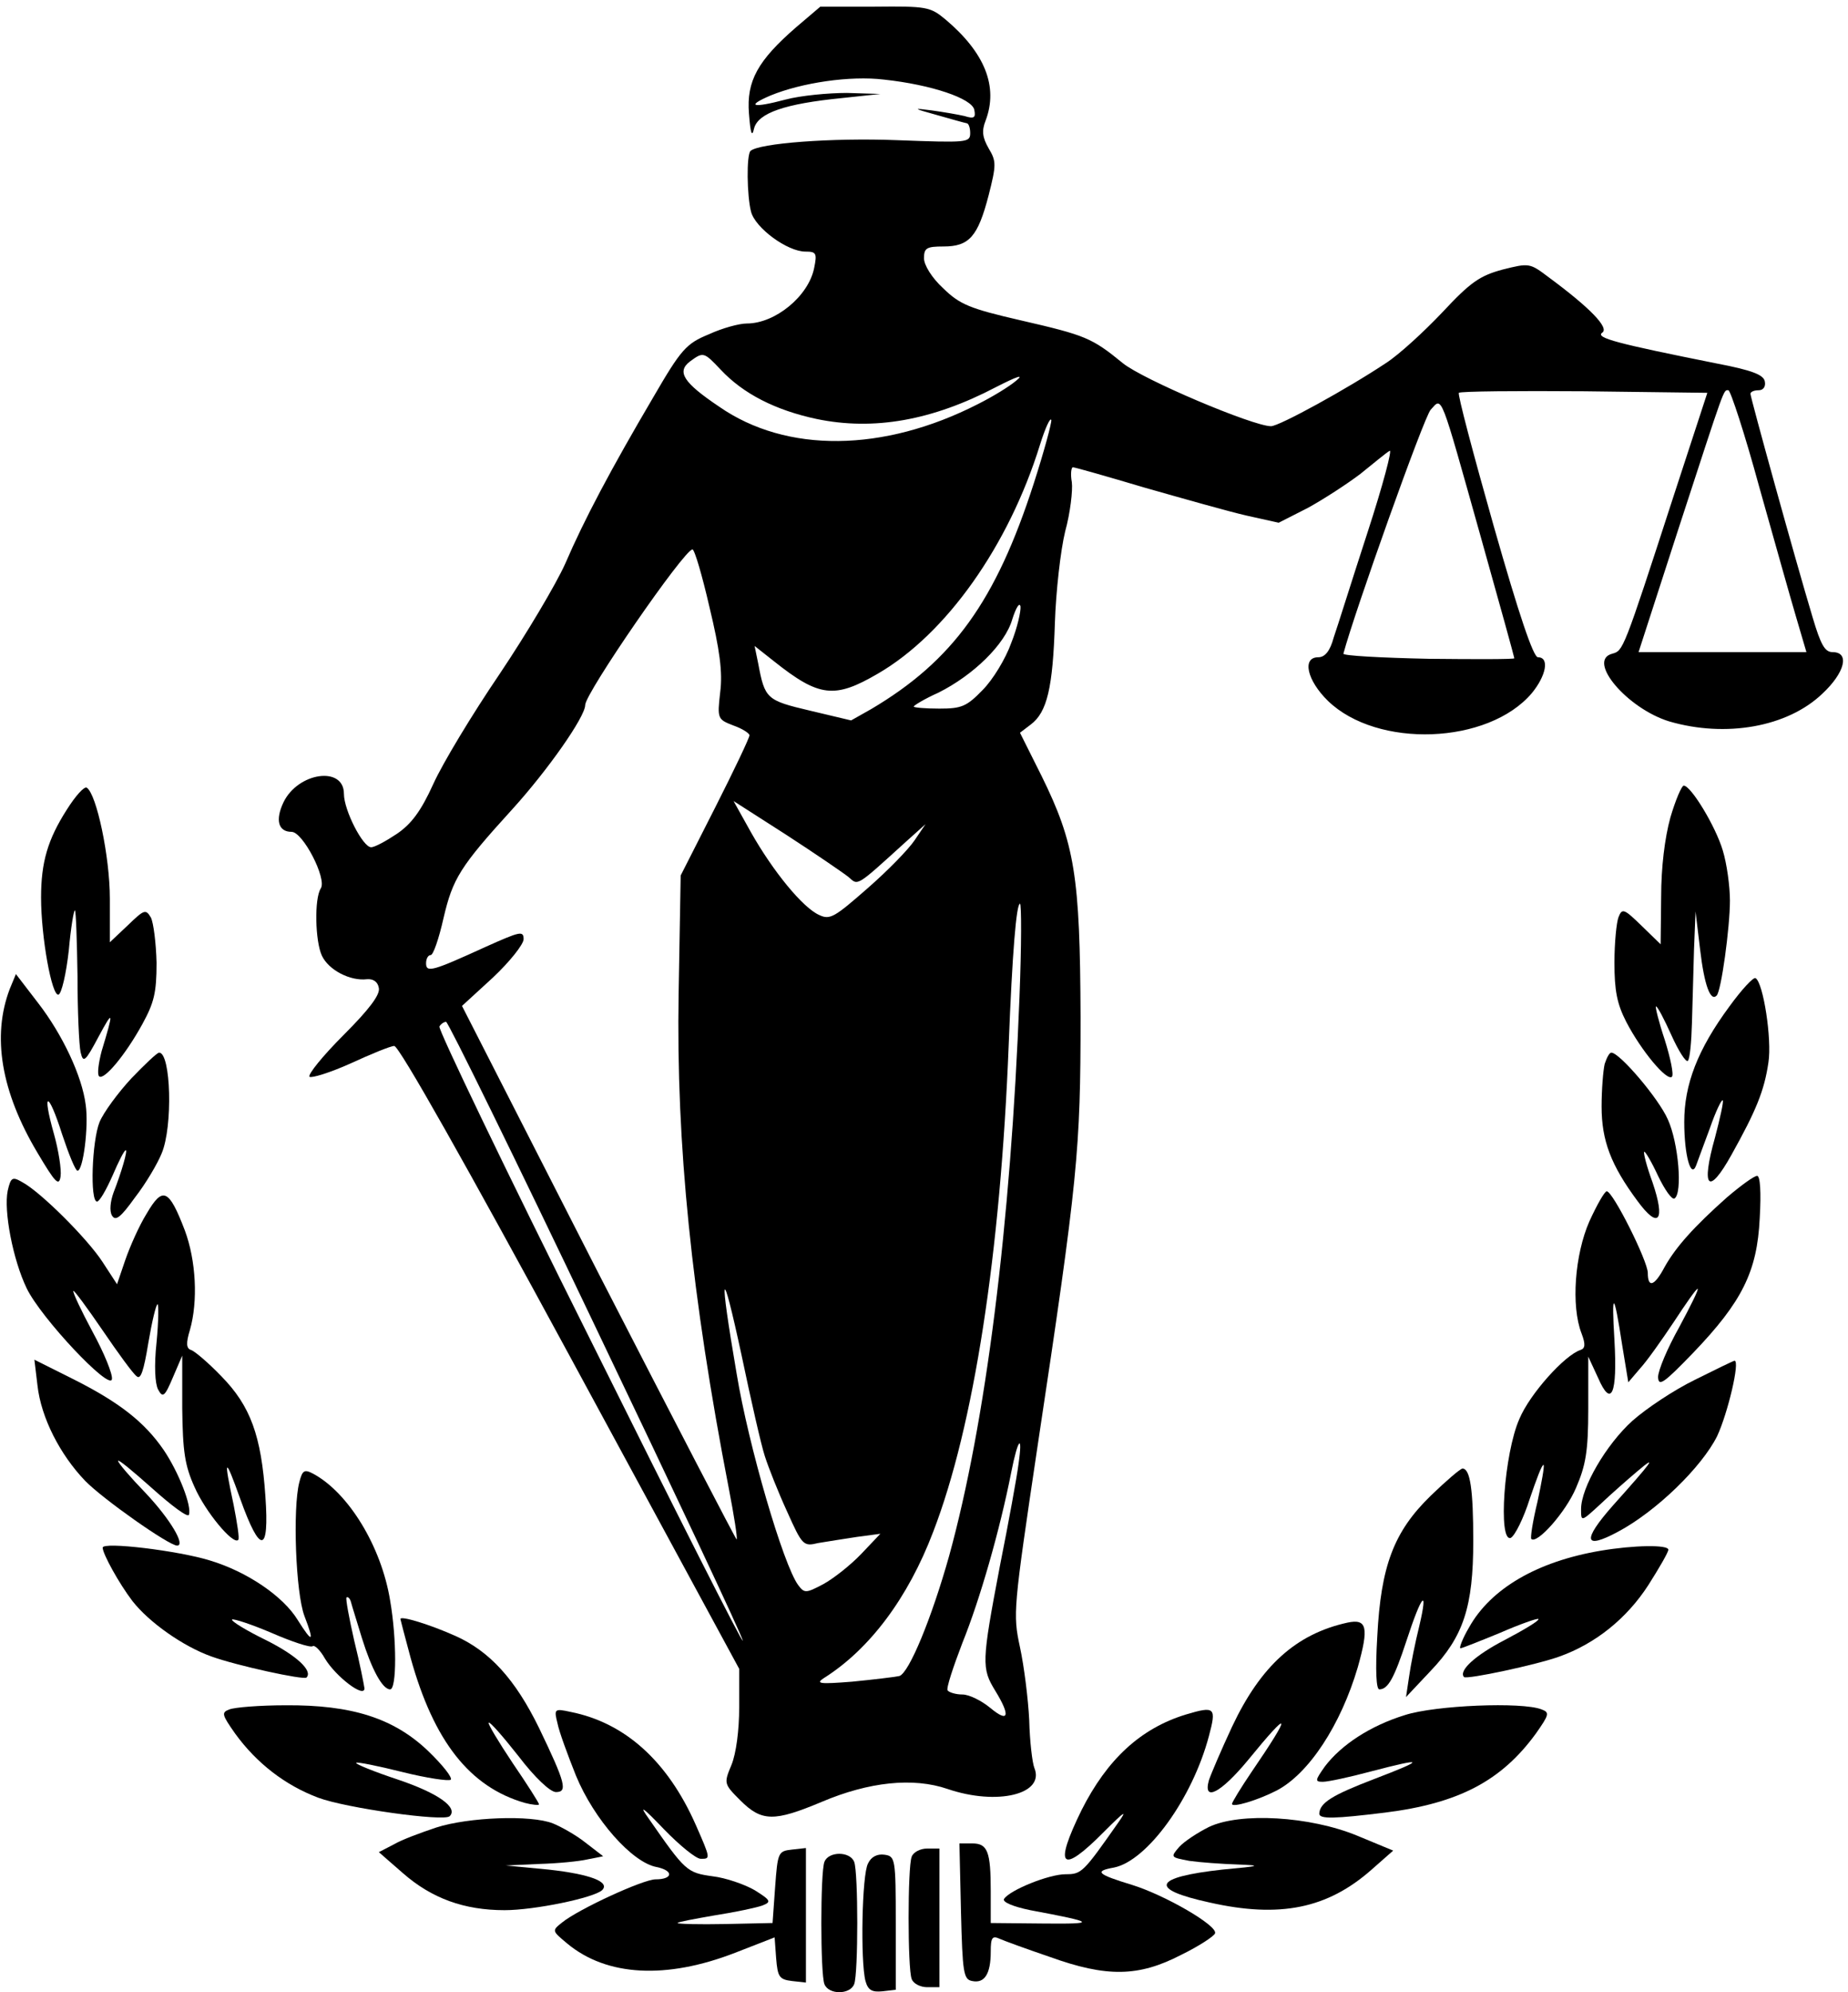 <?xml version="1.0" standalone="no"?>
<!DOCTYPE svg PUBLIC "-//W3C//DTD SVG 20010904//EN"
 "http://www.w3.org/TR/2001/REC-SVG-20010904/DTD/svg10.dtd">
<svg version="1.0" xmlns="http://www.w3.org/2000/svg"
 width="360pt" height="388pt" viewBox="0 0 360 388"
 preserveAspectRatio="xMidYMid meet">

<g transform="translate(0,388) scale(0.1,-0.1)"
fill="#000000" stroke="none">
<path d="M1551 3827 c-75 -65 -97 -105 -92 -168 3 -40 6 -47 10 -29 8 30 60
48 171 59 l75 8 -65 2 c-36 0 -90 -5 -120 -13 -64 -17 -78 -13 -29 8 61 25
155 39 221 31 93 -10 172 -37 176 -59 3 -15 0 -18 -19 -12 -13 3 -42 8 -64 11
-38 5 -37 4 10 -9 28 -8 53 -15 58 -16 4 0 7 -9 7 -19 0 -19 -6 -19 -142 -14
-128 5 -270 -6 -286 -21 -8 -8 -7 -87 1 -118 8 -32 71 -78 106 -78 21 0 23 -3
17 -32 -11 -55 -76 -108 -131 -108 -15 0 -48 -9 -74 -21 -44 -18 -54 -29 -108
-122 -83 -141 -135 -239 -172 -325 -18 -40 -75 -136 -128 -215 -53 -78 -111
-174 -129 -214 -24 -53 -43 -78 -71 -97 -21 -14 -43 -26 -50 -26 -16 0 -53 72
-53 104 0 55 -90 42 -118 -17 -16 -34 -10 -57 16 -57 22 0 69 -91 57 -110 -13
-20 -11 -103 2 -131 13 -28 55 -50 88 -46 12 1 21 -5 23 -17 3 -13 -19 -42
-69 -92 -40 -40 -70 -77 -66 -81 4 -3 40 8 80 26 39 18 78 34 85 34 9 1 143
-237 343 -606 l329 -607 0 -75 c0 -45 -6 -90 -15 -112 -15 -36 -15 -37 17 -69
42 -42 66 -42 159 -3 92 39 178 48 245 25 97 -33 190 -10 169 41 -4 10 -9 52
-10 93 -2 41 -10 105 -18 142 -14 65 -13 74 34 390 79 524 84 577 84 838 -1
274 -11 337 -76 469 l-42 84 21 16 c32 24 43 72 47 198 2 61 11 141 20 178 10
36 15 80 13 96 -3 16 -1 29 2 29 4 0 67 -18 141 -40 74 -21 162 -46 197 -54
l63 -14 57 29 c31 17 77 47 102 66 25 20 50 41 57 45 6 5 -13 -67 -43 -159
-30 -92 -59 -185 -66 -205 -7 -26 -17 -38 -30 -38 -32 0 -22 -45 19 -85 96
-93 312 -85 397 15 28 34 35 70 12 70 -9 0 -37 83 -86 255 -40 141 -71 258
-68 260 3 3 113 4 245 3 l239 -3 -67 -205 c-97 -299 -97 -297 -118 -303 -51
-13 29 -107 111 -132 110 -32 230 -11 298 54 44 41 54 81 20 81 -15 0 -23 14
-39 68 -34 113 -121 428 -121 435 0 4 7 7 16 7 9 0 14 7 12 17 -2 13 -25 22
-93 35 -195 39 -237 50 -224 60 15 9 -24 49 -104 108 -37 28 -38 28 -90 15
-44 -12 -62 -24 -117 -83 -36 -38 -85 -83 -110 -99 -75 -50 -208 -123 -224
-123 -35 0 -250 91 -289 123 -60 49 -72 54 -198 83 -100 23 -119 31 -151 62
-23 21 -38 46 -38 59 0 20 5 23 38 23 50 0 67 19 88 100 15 59 15 66 0 91 -12
21 -14 34 -6 54 25 66 -1 132 -78 197 -30 25 -37 26 -138 25 l-106 0 -47 -40z
m-147 -667 c44 -47 107 -79 187 -96 111 -23 225 -3 349 62 41 21 56 26 40 13
-14 -12 -47 -32 -75 -46 -184 -94 -373 -96 -504 -5 -70 47 -83 68 -57 88 26
19 27 19 60 -16z m2023 -228 c29 -103 61 -217 72 -254 l20 -68 -163 0 -164 0
78 241 c92 282 87 269 97 269 4 0 32 -85 60 -188z m-542 -99 c36 -128 65 -233
65 -235 0 -2 -75 -2 -167 -1 -93 2 -167 6 -166 10 22 82 157 461 170 475 23
25 17 39 98 -249z m-871 106 c-74 -230 -158 -346 -317 -440 l-39 -22 -80 19
c-85 20 -88 23 -101 92 l-7 34 38 -30 c88 -70 118 -73 202 -24 133 77 255 249
316 446 10 32 20 54 22 48 1 -5 -14 -61 -34 -123z m-632 -241 c20 -83 26 -127
21 -166 -6 -52 -5 -53 26 -65 17 -6 31 -15 31 -19 0 -5 -30 -68 -67 -141 l-67
-132 -4 -230 c-5 -293 25 -588 98 -965 10 -52 17 -96 15 -98 -1 -1 -122 232
-269 518 l-266 521 60 55 c33 31 60 65 60 75 0 17 -7 15 -74 -15 -103 -47
-116 -51 -116 -32 0 9 4 16 9 16 5 0 16 32 25 72 18 77 32 100 134 212 69 76
142 180 142 203 0 23 193 303 209 303 4 0 19 -51 33 -112z m588 -70 c-11 -31
-36 -72 -56 -92 -31 -32 -41 -36 -84 -36 -28 0 -50 2 -50 4 0 2 21 15 48 27
68 34 130 94 144 143 7 22 14 34 16 25 1 -9 -6 -41 -18 -71z m-317 -456 c19
-17 14 -20 111 68 l39 35 -21 -31 c-12 -18 -53 -60 -92 -94 -64 -56 -73 -62
-94 -52 -32 14 -90 85 -133 161 l-34 61 103 -66 c57 -37 111 -74 121 -82z
m333 -234 c-17 -444 -66 -830 -137 -1088 -34 -121 -78 -228 -97 -234 -9 -2
-51 -7 -92 -11 -63 -5 -72 -4 -55 7 89 56 164 156 213 285 79 205 131 542 147
948 7 181 15 275 22 275 3 0 3 -82 -1 -182z m-827 -640 c156 -326 286 -602
288 -613 2 -11 -131 252 -296 584 -166 332 -298 607 -295 612 3 5 9 9 13 9 4
0 135 -267 290 -592z m331 -254 c7 -22 26 -70 43 -107 30 -67 32 -69 61 -62
17 3 51 8 76 12 l45 6 -37 -39 c-21 -22 -54 -48 -74 -59 -34 -18 -37 -18 -49
-2 -29 39 -97 272 -120 412 -35 204 -30 220 10 34 18 -86 38 -174 45 -195z
m494 -16 c-3 -24 -19 -112 -36 -197 -36 -189 -36 -200 -9 -244 30 -49 26 -63
-10 -33 -17 14 -41 26 -54 26 -13 0 -26 4 -29 8 -3 4 11 46 29 93 34 84 73
220 95 332 13 66 23 77 14 15z"/>
<path d="M130 2303 c-37 -58 -50 -102 -50 -171 0 -77 21 -193 34 -189 6 2 15
41 20 86 4 45 10 80 12 78 2 -2 4 -60 5 -128 0 -68 3 -135 6 -148 5 -22 9 -19
35 30 29 54 30 51 6 -28 -6 -23 -9 -45 -5 -49 9 -9 51 41 84 101 23 42 28 61
28 120 -1 39 -6 78 -11 88 -10 17 -13 16 -45 -15 l-35 -33 0 85 c0 82 -26 204
-45 216 -5 3 -22 -16 -39 -43z"/>
<path d="M3254 2288 c-11 -40 -18 -97 -18 -155 l-1 -92 -37 36 c-34 33 -38 35
-45 17 -4 -10 -8 -50 -8 -89 0 -54 5 -80 23 -115 29 -56 79 -116 89 -107 4 4
-3 37 -14 72 -12 36 -19 65 -17 65 3 0 16 -25 30 -56 14 -31 28 -53 32 -50 4
4 7 37 8 74 1 37 3 101 4 142 l3 75 9 -75 c8 -68 20 -101 32 -89 9 8 26 133
26 185 0 28 -6 72 -14 98 -14 47 -62 126 -76 126 -4 0 -16 -28 -26 -62z"/>
<path d="M19 1954 c-35 -92 -17 -200 54 -319 35 -59 42 -66 45 -46 2 13 -4 51
-13 83 -24 85 -11 84 16 -1 13 -39 26 -71 30 -71 11 0 22 86 16 128 -7 56 -45
137 -93 199 l-43 56 -12 -29z"/>
<path d="M3369 1920 c-62 -84 -88 -152 -88 -225 0 -65 13 -111 23 -85 3 8 15
41 27 73 11 32 23 57 25 54 2 -2 -5 -34 -15 -72 -28 -99 -13 -115 32 -34 48
86 64 125 72 180 7 45 -10 155 -25 164 -4 3 -27 -22 -51 -55z"/>
<path d="M256 1780 c-26 -28 -54 -66 -62 -85 -15 -37 -19 -155 -5 -155 5 0 18
23 30 50 12 28 23 50 26 50 4 0 -8 -42 -24 -83 -6 -17 -8 -35 -3 -44 7 -12 17
-4 45 35 21 27 44 66 52 86 22 52 18 196 -5 196 -4 0 -28 -23 -54 -50z"/>
<path d="M3126 1808 c-3 -13 -6 -50 -6 -83 0 -66 18 -114 70 -184 41 -56 55
-39 29 37 -11 30 -18 57 -16 59 2 1 14 -19 27 -47 13 -27 27 -47 32 -44 16 10
8 108 -13 154 -18 41 -94 130 -110 130 -4 0 -9 -10 -13 -22z"/>
<path d="M15 1561 c-8 -39 10 -134 37 -190 28 -58 162 -200 166 -177 2 9 -15
51 -38 93 -22 41 -39 77 -37 79 1 2 27 -33 57 -77 30 -44 59 -84 66 -89 8 -8
14 10 23 65 7 41 15 75 18 75 2 0 2 -33 -2 -74 -5 -46 -3 -81 3 -92 9 -17 13
-14 29 24 l18 42 0 -102 c1 -85 5 -112 24 -154 21 -48 75 -113 85 -103 3 2 -2
33 -9 69 -20 93 -17 95 13 11 39 -109 57 -107 49 5 -8 118 -29 176 -86 234
-25 26 -52 49 -59 51 -9 3 -10 13 -2 39 16 56 12 135 -10 194 -31 81 -43 86
-74 33 -15 -24 -33 -65 -42 -91 l-16 -47 -28 43 c-29 45 -121 137 -157 156
-19 11 -22 9 -28 -17z"/>
<path d="M3364 1548 c-64 -57 -99 -96 -121 -135 -20 -38 -33 -42 -33 -12 0 23
-68 159 -80 159 -4 0 -19 -26 -34 -59 -28 -64 -36 -164 -15 -218 8 -21 7 -29
-2 -32 -31 -10 -99 -86 -119 -134 -30 -67 -42 -241 -17 -232 8 4 25 38 37 76
13 38 24 68 27 66 2 -2 -4 -35 -12 -72 -9 -37 -14 -69 -12 -72 11 -11 67 52
87 99 19 44 24 71 24 154 l0 102 19 -41 c26 -60 38 -32 32 73 -6 98 -1 96 15
-9 l12 -73 23 27 c13 14 42 55 66 91 23 35 43 64 46 64 3 0 -14 -34 -36 -75
-23 -41 -41 -84 -41 -97 1 -19 11 -12 68 47 96 100 125 159 130 262 3 51 1 83
-5 83 -6 0 -32 -19 -59 -42z"/>
<path d="M73 1182 c7 -63 44 -135 93 -186 34 -35 163 -126 179 -126 17 0 -13
51 -61 102 -30 31 -54 59 -54 63 0 4 30 -21 67 -54 38 -34 69 -57 71 -51 6 17
-20 83 -49 126 -37 54 -86 93 -178 139 l-74 37 6 -50z"/>
<path d="M3302 1193 c-41 -20 -95 -56 -122 -80 -51 -46 -100 -130 -100 -172 0
-25 0 -25 38 10 20 19 53 48 72 64 40 34 29 19 -48 -67 -60 -68 -57 -87 10
-51 75 40 163 126 193 186 21 45 45 147 34 147 -2 0 -37 -17 -77 -37z"/>
<path d="M583 993 c-13 -51 -7 -215 10 -260 20 -52 16 -54 -13 -8 -28 46 -98
94 -171 116 -61 19 -209 37 -209 25 0 -12 32 -70 58 -104 32 -41 98 -88 154
-108 50 -18 179 -46 185 -41 13 13 -19 43 -79 73 -39 19 -68 37 -66 40 3 2 37
-9 77 -26 39 -17 75 -29 80 -26 4 3 15 -8 24 -24 21 -35 77 -78 77 -58 -1 7
-9 49 -20 93 -10 44 -17 82 -15 84 3 2 7 -2 9 -10 2 -8 12 -39 21 -69 19 -61
40 -100 55 -100 13 0 13 98 0 173 -17 105 -81 210 -150 247 -17 9 -21 7 -27
-17z"/>
<path d="M2787 967 c-72 -70 -97 -137 -104 -274 -4 -67 -2 -103 4 -103 17 0
29 22 53 95 29 89 43 106 25 29 -8 -32 -17 -77 -20 -99 l-6 -40 48 51 c64 67
83 125 83 253 0 100 -6 141 -21 141 -4 0 -32 -24 -62 -53z"/>
<path d="M3118 860 c-124 -21 -214 -74 -256 -149 -13 -22 -20 -41 -17 -41 3 0
38 14 77 30 39 17 73 29 75 27 2 -3 -28 -21 -66 -41 -58 -30 -90 -60 -79 -72
6 -5 142 24 186 40 70 25 131 74 173 139 21 33 39 64 39 69 0 10 -67 9 -132
-2z"/>
<path d="M780 727 c0 -1 9 -35 20 -76 45 -162 115 -251 222 -282 15 -4 28 -5
28 -3 0 3 -23 39 -51 80 -28 42 -49 77 -47 79 2 3 28 -27 58 -65 32 -42 62
-70 73 -70 23 0 19 17 -33 125 -46 94 -96 150 -165 180 -47 21 -105 39 -105
32z"/>
<path d="M2625 720 c-100 -22 -169 -84 -225 -203 -21 -45 -41 -92 -45 -104
-12 -43 23 -25 76 39 84 103 87 94 7 -23 -21 -31 -38 -59 -38 -62 0 -8 50 7
87 26 63 33 125 128 158 240 22 78 18 95 -20 87z"/>
<path d="M447 551 c-16 -6 -15 -10 11 -47 42 -58 98 -101 162 -125 53 -20 245
-47 256 -36 17 17 -23 45 -100 71 -48 16 -85 31 -82 33 2 2 42 -6 90 -18 48
-12 90 -18 94 -15 4 4 -16 29 -44 56 -67 64 -149 90 -278 89 -50 0 -99 -4
-109 -8z"/>
<path d="M2737 540 c-68 -21 -124 -58 -156 -100 -19 -27 -20 -30 -4 -30 10 0
52 9 93 20 107 28 108 24 6 -15 -81 -31 -105 -46 -106 -67 0 -11 30 -10 128 2
144 18 227 62 294 154 26 37 27 41 11 47 -38 15 -207 8 -266 -11z"/>
<path d="M1086 524 c3 -16 20 -62 36 -102 35 -85 109 -169 157 -178 34 -7 32
-24 -2 -24 -24 0 -150 -58 -182 -84 -20 -16 -20 -16 10 -41 77 -64 193 -70
327 -18 l77 30 3 -41 c3 -36 6 -41 31 -44 l27 -3 0 131 0 131 -27 -3 c-27 -3
-28 -5 -33 -73 l-5 -70 -92 -2 c-51 -1 -93 0 -93 2 0 2 33 8 73 15 39 6 81 15
92 19 18 7 17 10 -15 30 -19 11 -56 24 -82 27 -50 7 -53 10 -124 112 -20 28
-13 24 29 -20 31 -32 63 -58 72 -58 19 0 20 -1 -10 67 -55 124 -138 198 -243
219 -32 7 -33 6 -26 -22z"/>
<path d="M2310 541 c-88 -27 -153 -87 -203 -186 -55 -112 -40 -127 44 -42 40
40 46 44 27 17 -68 -97 -71 -100 -102 -100 -33 0 -109 -31 -120 -48 -4 -6 17
-15 51 -22 128 -24 131 -27 26 -26 l-103 1 0 62 c0 77 -6 93 -36 93 l-25 0 3
-132 c3 -121 5 -133 22 -136 24 -5 36 14 36 57 0 28 3 32 18 25 9 -4 53 -20
97 -35 111 -40 173 -39 256 4 35 17 65 37 66 42 5 15 -97 74 -161 94 -69 21
-75 27 -36 34 65 13 153 135 185 256 15 56 12 59 -45 42z"/>
<path d="M850 321 c-30 -10 -68 -24 -83 -33 l-29 -15 47 -41 c56 -49 119 -72
198 -72 58 0 174 24 190 39 16 16 -23 31 -104 40 l-84 8 65 3 c36 1 78 5 95 9
l30 6 -35 27 c-19 15 -48 31 -63 37 -43 17 -165 12 -227 -8z"/>
<path d="M2355 322 c-22 -11 -48 -28 -58 -39 -17 -20 -17 -20 20 -27 21 -3 63
-6 93 -7 49 -2 47 -3 -29 -10 -135 -15 -144 -38 -25 -64 137 -31 230 -12 316
64 l42 37 -70 29 c-92 38 -228 46 -289 17z"/>
<path d="M1776 264 c-8 -20 -8 -218 0 -238 3 -9 17 -16 30 -16 l24 0 0 135 0
135 -24 0 c-13 0 -27 -7 -30 -16z"/>
<path d="M1606 254 c-8 -20 -8 -218 0 -238 8 -21 50 -21 58 0 8 20 8 218 0
238 -8 21 -50 21 -58 0z"/>
<path d="M1691 251 c-12 -21 -15 -191 -5 -229 5 -18 13 -22 33 -20 l26 3 0
130 c0 126 -1 130 -22 133 -14 2 -26 -4 -32 -17z"/>
</g>
</svg>
